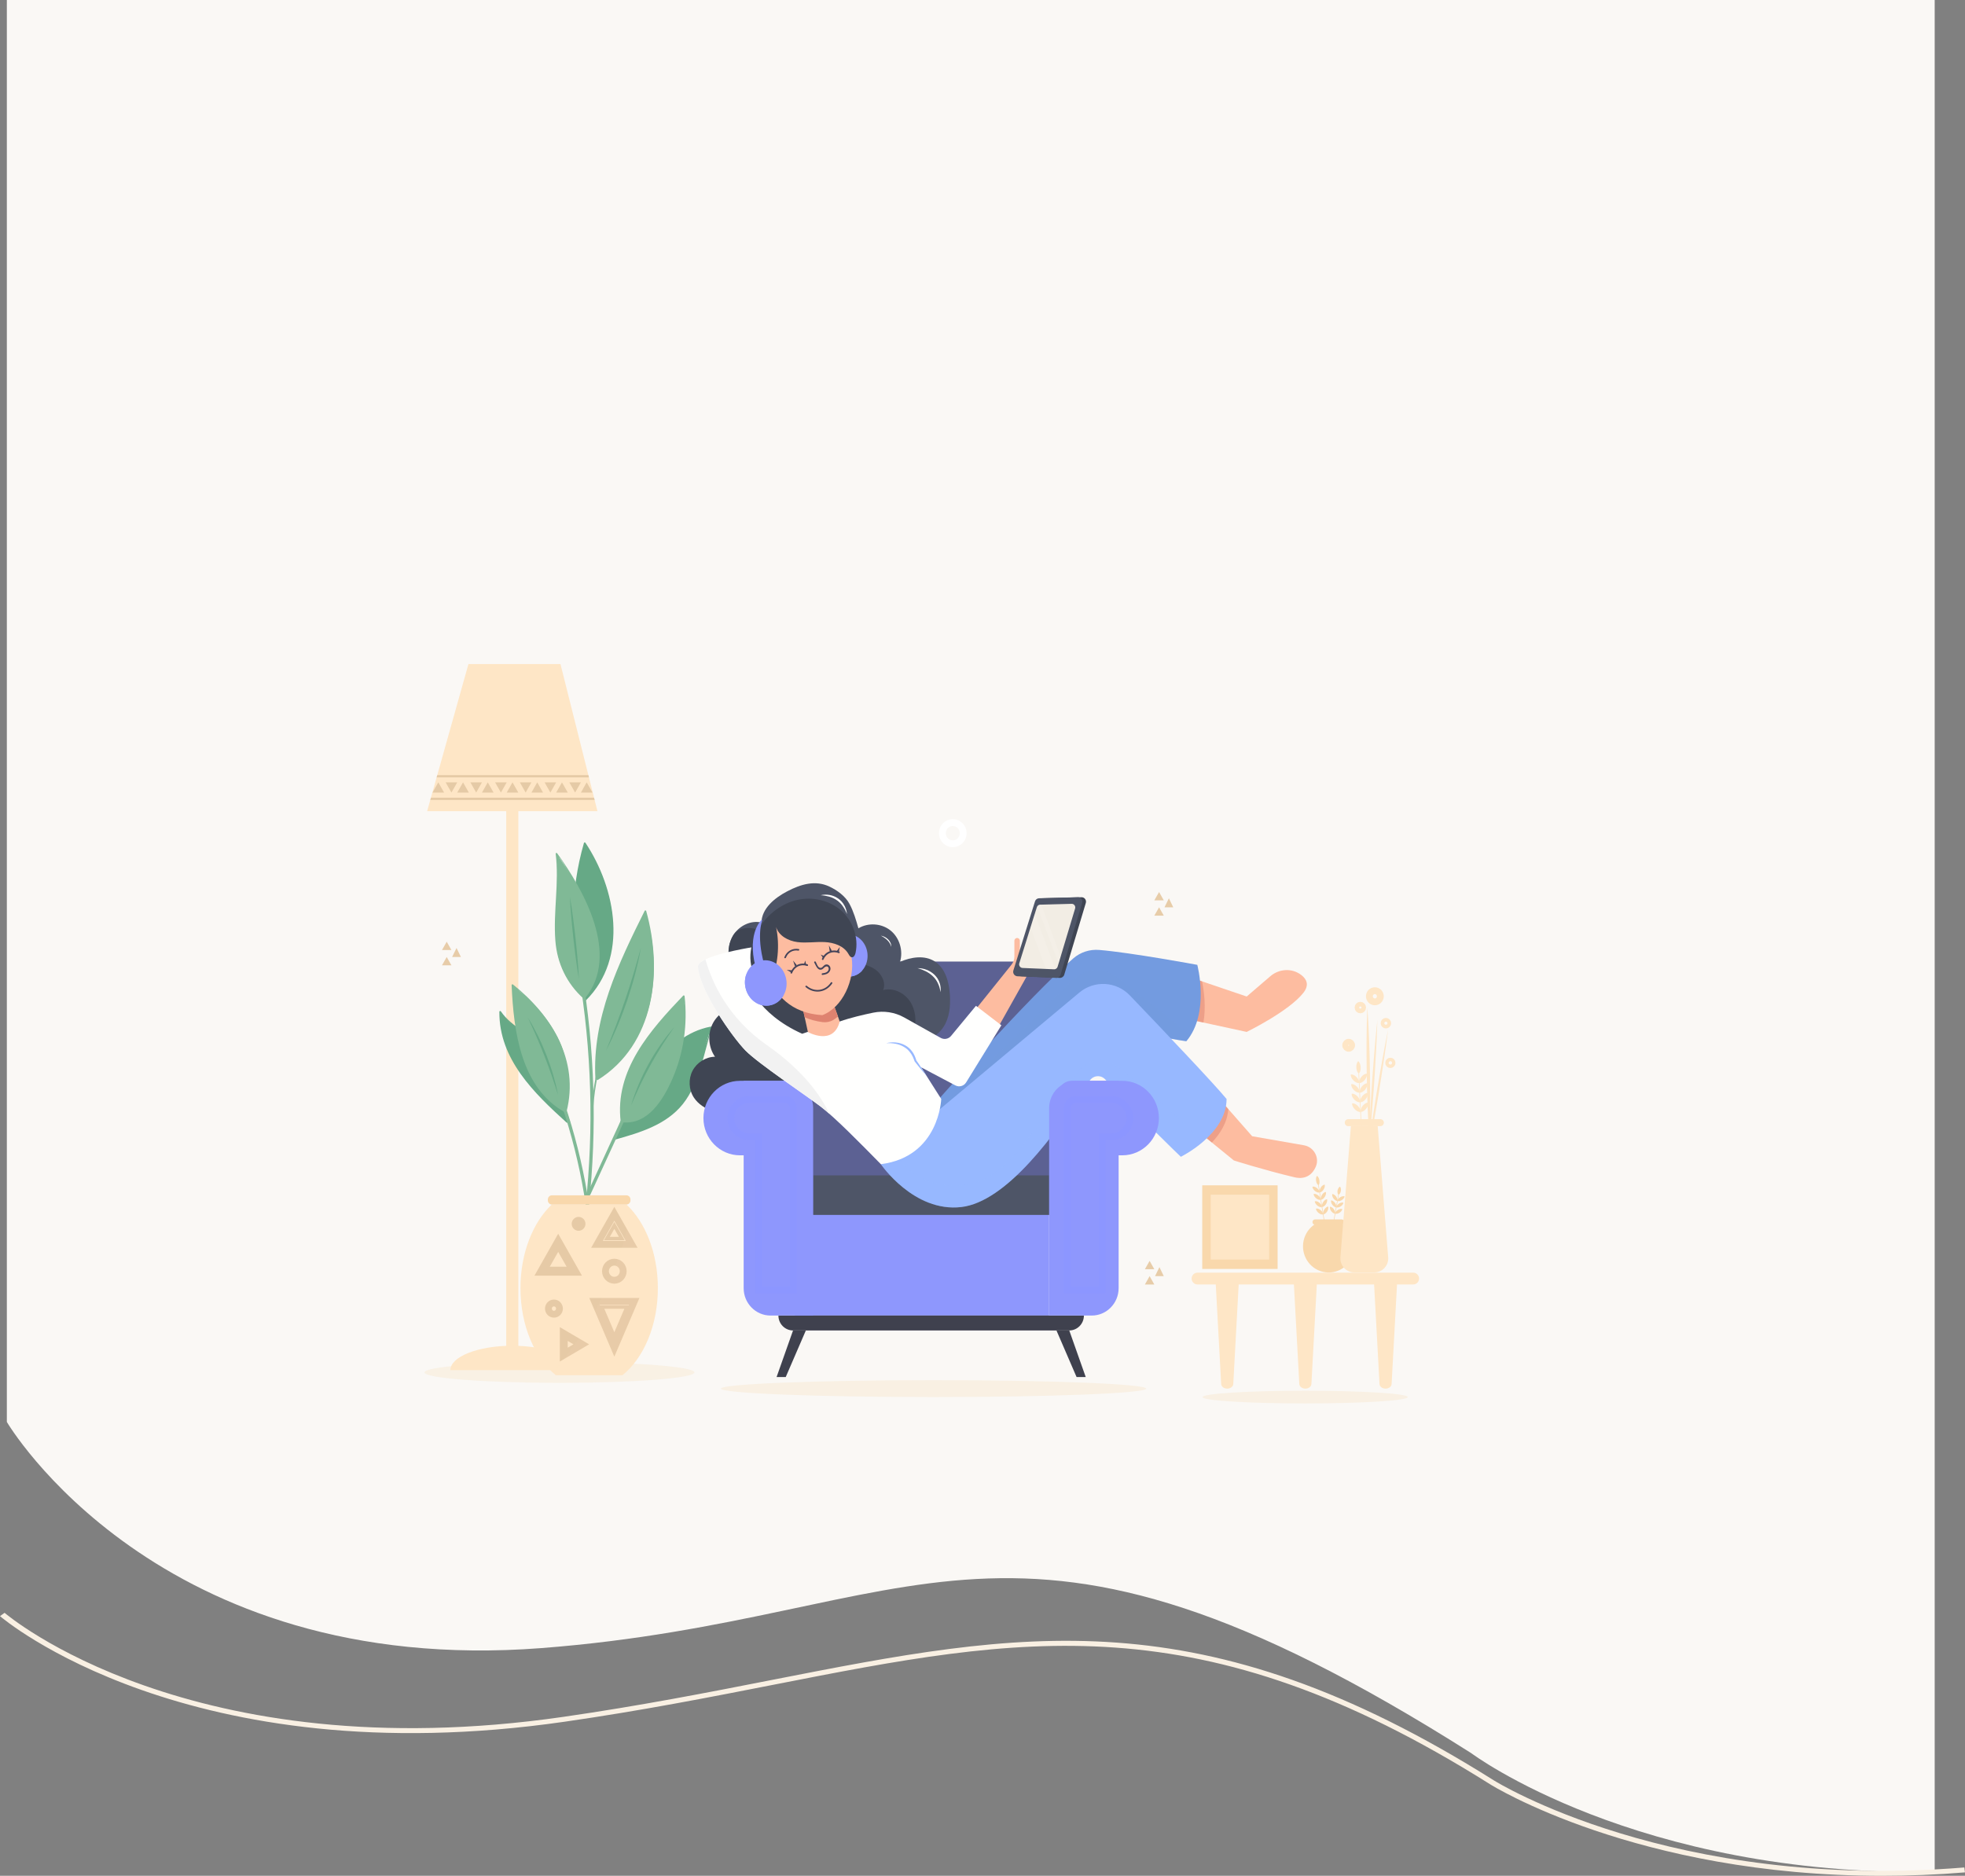 <svg width="287" height="274" viewBox="0 0 287 274" fill="none" xmlns="http://www.w3.org/2000/svg">
<rect x="0" y="0" width="287" height="274" fill="#808080" stroke="none"/>
<g clip-path="url(#clip0_159_3662)">
<path d="M1 0V207.704C1 207.704 22.871 245.071 79.102 240.735C135.333 236.399 146.995 213.044 214.888 256.086C214.888 256.086 238.839 274.101 282.572 273.439V0H1Z" fill="#FAF8F5"/>
<path d="M274.888 274C239.069 274 217.843 260.769 217.617 260.616C175.175 233.899 149.157 238.994 113.157 246.056C103.608 247.929 93.725 249.867 82.456 251.493C27.377 259.448 0.272 236.309 0 236.069L0.67 235.583C0.933 235.815 27.748 258.656 82.283 250.781C93.535 249.156 103.391 247.225 112.93 245.352C149.185 238.247 175.374 233.115 218.169 260.05C218.432 260.217 244.187 276.257 286.9 272.781L286.991 273.499C282.797 273.848 278.756 274 274.888 274Z" fill="#F9F0E3"/>
<path d="M136.353 204.068C153.505 204.068 167.409 203.516 167.409 202.835C167.409 202.155 153.505 201.603 136.353 201.603C119.201 201.603 105.297 202.155 105.297 202.835C105.297 203.516 119.201 204.068 136.353 204.068Z" fill="#F9F0E3"/>
<path opacity="0.5" d="M81.714 201.991C92.602 201.991 101.428 201.309 101.428 200.467C101.428 199.626 92.602 198.944 81.714 198.944C70.826 198.944 62 199.626 62 200.467C62 201.309 70.826 201.991 81.714 201.991Z" fill="#F9EAD4"/>
<path d="M205.622 204.071C205.622 204.586 198.91 205 190.63 205C182.35 205 175.639 204.586 175.639 204.071C175.639 203.557 182.35 203.143 190.63 203.143C198.907 203.143 205.622 203.557 205.622 204.071Z" fill="#F9F0E3"/>
<path d="M169.29 130.298L168.597 131.514H169.979L169.29 130.298Z" fill="#E7CCA8"/>
<path d="M169.29 132.53L168.597 133.746H169.979L169.29 132.53Z" fill="#E7CCA8"/>
<path d="M170.722 131.213L170.081 132.53H171.361L170.722 131.213Z" fill="#E7CCA8"/>
<path d="M65.246 137.554L64.554 138.774H65.935L65.246 137.554Z" fill="#E7CCA8"/>
<path d="M65.246 139.787L64.554 141.003H65.935L65.246 139.787Z" fill="#E7CCA8"/>
<path d="M66.679 138.47L66.037 139.786H67.317L66.679 138.47Z" fill="#E7CCA8"/>
<path d="M167.908 184.178L167.219 185.394H168.597L167.908 184.178Z" fill="#E7CCA8"/>
<path d="M167.908 186.407L167.219 187.627H168.597L167.908 186.407Z" fill="#E7CCA8"/>
<path d="M169.341 185.09L168.702 186.407H169.979L169.341 185.09Z" fill="#E7CCA8"/>
<path d="M140.682 121.701C140.682 122.559 140.003 123.251 139.161 123.251C138.319 123.251 137.64 122.559 137.64 121.701C137.64 120.844 138.319 120.152 139.161 120.152C140 120.152 140.682 120.847 140.682 121.701Z" stroke="white" stroke-miterlimit="10"/>
<path d="M206.419 187.62H174.889C174.422 187.62 174.044 187.235 174.044 186.759C174.044 186.284 174.422 185.899 174.889 185.899H206.419C206.885 185.899 207.263 186.284 207.263 186.759C207.263 187.235 206.885 187.62 206.419 187.62Z" fill="#FEE6C6"/>
<path d="M179.244 202.836C178.77 202.836 178.38 202.541 178.361 202.166L177.541 187.09H180.946L180.127 202.166C180.104 202.541 179.717 202.836 179.244 202.836Z" fill="#FEE6C6"/>
<path d="M202.369 202.836C201.896 202.836 201.505 202.541 201.486 202.166L200.667 187.09H204.072L203.252 202.166C203.23 202.541 202.842 202.836 202.369 202.836Z" fill="#FEE6C6"/>
<path d="M190.656 202.836C190.182 202.836 189.792 202.541 189.773 202.166L188.953 187.09H192.358L191.538 202.166C191.519 202.541 191.129 202.836 190.656 202.836Z" fill="#FEE6C6"/>
<path d="M197.729 182.886C198.183 180.825 196.91 178.78 194.887 178.318C192.864 177.856 190.856 179.152 190.402 181.213C189.949 183.273 191.221 185.319 193.244 185.781C195.267 186.243 197.275 184.947 197.729 182.886Z" fill="#F9D8AC"/>
<path d="M195.956 178.908H192.085C191.869 178.908 191.694 178.73 191.694 178.51C191.694 178.29 191.869 178.112 192.085 178.112H195.956C196.172 178.112 196.347 178.29 196.347 178.51C196.347 178.73 196.172 178.908 195.956 178.908Z" fill="#F9D8AC"/>
<path d="M192.351 171.758C192.488 171.822 192.65 172.068 192.704 172.408C192.758 172.748 192.688 173.039 192.574 173.139C192.44 173.078 192.275 172.828 192.221 172.489C192.167 172.149 192.247 171.861 192.351 171.758Z" fill="#F9D8AC"/>
<path d="M192.606 173.105L192.527 173.118L192.879 175.299L192.958 175.286L192.606 173.105Z" fill="#F9D8AC"/>
<path d="M193.479 173.045C193.333 173.035 193.091 173.174 192.914 173.449C192.736 173.728 192.688 174.022 192.748 174.171C192.891 174.184 193.136 174.041 193.314 173.766C193.495 173.491 193.533 173.194 193.479 173.045Z" fill="#F9D8AC"/>
<path d="M191.688 173.346C191.824 173.288 192.094 173.339 192.352 173.543C192.609 173.747 192.745 174.012 192.736 174.174C192.606 174.236 192.329 174.181 192.072 173.977C191.815 173.773 191.685 173.504 191.688 173.346Z" fill="#F9D8AC"/>
<path d="M191.859 174.414C191.996 174.355 192.266 174.41 192.523 174.611C192.78 174.815 192.917 175.08 192.907 175.242C192.777 175.303 192.501 175.248 192.243 175.044C191.986 174.841 191.856 174.572 191.859 174.414Z" fill="#F9D8AC"/>
<path d="M193.654 174.116C193.508 174.106 193.266 174.245 193.088 174.52C192.911 174.795 192.863 175.093 192.923 175.242C193.066 175.255 193.311 175.112 193.489 174.837C193.666 174.559 193.708 174.262 193.654 174.116Z" fill="#F9D8AC"/>
<path d="M192.949 175.238L192.87 175.251L193.222 177.431L193.301 177.418L192.949 175.238Z" fill="#F9D8AC"/>
<path d="M193.825 175.177C193.679 175.168 193.438 175.307 193.26 175.582C193.082 175.86 193.035 176.154 193.095 176.303C193.238 176.316 193.482 176.177 193.66 175.899C193.838 175.624 193.879 175.326 193.825 175.177Z" fill="#F9D8AC"/>
<path d="M192.031 175.478C192.168 175.42 192.438 175.471 192.695 175.675C192.952 175.879 193.089 176.144 193.079 176.306C192.949 176.368 192.673 176.313 192.415 176.109C192.158 175.905 192.028 175.636 192.031 175.478Z" fill="#F9D8AC"/>
<path d="M192.206 176.549C192.342 176.491 192.612 176.546 192.87 176.747C193.127 176.95 193.263 177.216 193.254 177.378C193.124 177.439 192.847 177.384 192.59 177.18C192.333 176.976 192.199 176.705 192.206 176.549Z" fill="#F9D8AC"/>
<path d="M193.997 176.248C193.851 176.239 193.61 176.378 193.432 176.653C193.254 176.928 193.206 177.225 193.267 177.374C193.409 177.387 193.654 177.245 193.832 176.97C194.013 176.695 194.051 176.394 193.997 176.248Z" fill="#F9D8AC"/>
<path d="M193.295 177.369L193.216 177.382L193.568 179.563L193.647 179.549L193.295 177.369Z" fill="#F9D8AC"/>
<path d="M195.712 173.333C195.82 173.43 195.896 173.683 195.842 173.977C195.788 174.271 195.632 174.485 195.493 174.53C195.385 174.436 195.308 174.181 195.359 173.886C195.416 173.595 195.578 173.385 195.712 173.333Z" fill="#F9D8AC"/>
<path d="M195.46 174.51L195.118 176.4L195.196 176.415L195.538 174.525L195.46 174.51Z" fill="#F9D8AC"/>
<path d="M196.379 174.75C196.242 174.695 195.975 174.731 195.718 174.896C195.464 175.064 195.327 175.291 195.34 175.43C195.47 175.488 195.743 175.449 196.001 175.284C196.255 175.116 196.382 174.886 196.379 174.75Z" fill="#F9D8AC"/>
<path d="M194.59 174.414C194.737 174.41 194.975 174.54 195.156 174.789C195.337 175.038 195.385 175.3 195.324 175.426C195.181 175.433 194.94 175.3 194.759 175.051C194.578 174.802 194.54 174.54 194.59 174.414Z" fill="#F9D8AC"/>
<path d="M194.425 175.342C194.571 175.339 194.81 175.469 194.991 175.718C195.172 175.967 195.219 176.229 195.159 176.355C195.016 176.361 194.775 176.229 194.594 175.98C194.413 175.731 194.371 175.469 194.425 175.342Z" fill="#F9D8AC"/>
<path d="M196.21 175.676C196.074 175.621 195.807 175.656 195.55 175.821C195.296 175.989 195.159 176.216 195.172 176.355C195.302 176.413 195.575 176.374 195.832 176.209C196.086 176.044 196.217 175.812 196.21 175.676Z" fill="#F9D8AC"/>
<path d="M195.128 176.359L194.787 178.25L194.865 178.264L195.206 176.374L195.128 176.359Z" fill="#F9D8AC"/>
<path d="M196.045 176.598C195.909 176.543 195.642 176.578 195.385 176.743C195.131 176.911 194.994 177.138 195.007 177.277C195.137 177.335 195.41 177.296 195.667 177.131C195.921 176.966 196.048 176.737 196.045 176.598Z" fill="#F9D8AC"/>
<path d="M194.257 176.264C194.403 176.261 194.641 176.391 194.822 176.64C195.003 176.889 195.051 177.151 194.991 177.277C194.848 177.284 194.606 177.151 194.425 176.902C194.244 176.653 194.206 176.391 194.257 176.264Z" fill="#F9D8AC"/>
<path d="M194.792 178.208L194.45 180.098L194.528 180.112L194.87 178.222L194.792 178.208Z" fill="#F9D8AC"/>
<path d="M198.374 155.002C198.539 155.109 198.714 155.448 198.733 155.898C198.755 156.345 198.618 156.71 198.459 156.823C198.294 156.726 198.12 156.377 198.097 155.927C198.078 155.481 198.224 155.122 198.374 155.002Z" fill="#FEE6C6"/>
<path d="M198.51 156.781L198.405 156.786L198.541 159.659L198.646 159.654L198.51 156.781Z" fill="#FEE6C6"/>
<path d="M199.644 156.84C199.457 156.804 199.127 156.946 198.853 157.276C198.58 157.606 198.479 157.985 198.536 158.185C198.72 158.227 199.054 158.079 199.327 157.749C199.597 157.419 199.692 157.04 199.644 156.84Z" fill="#FEE6C6"/>
<path d="M197.284 156.956C197.468 156.904 197.811 157.011 198.113 157.312C198.415 157.613 198.555 157.978 198.517 158.186C198.339 158.244 197.989 158.131 197.688 157.83C197.383 157.529 197.252 157.16 197.284 156.956Z" fill="#FEE6C6"/>
<path d="M197.351 158.363C197.535 158.312 197.878 158.418 198.18 158.719C198.482 159.02 198.621 159.386 198.583 159.593C198.405 159.651 198.056 159.538 197.754 159.237C197.449 158.936 197.322 158.567 197.351 158.363Z" fill="#FEE6C6"/>
<path d="M199.711 158.247C199.523 158.211 199.193 158.354 198.92 158.684C198.647 159.014 198.545 159.392 198.602 159.593C198.786 159.635 199.12 159.486 199.393 159.156C199.663 158.826 199.758 158.448 199.711 158.247Z" fill="#FEE6C6"/>
<path d="M198.638 159.605L198.533 159.61L198.67 162.483L198.774 162.478L198.638 159.605Z" fill="#FEE6C6"/>
<path d="M199.777 159.651C199.59 159.615 199.26 159.758 198.987 160.088C198.713 160.418 198.612 160.796 198.669 160.997C198.853 161.039 199.187 160.89 199.46 160.56C199.73 160.23 199.825 159.848 199.777 159.651Z" fill="#FEE6C6"/>
<path d="M197.418 159.767C197.602 159.716 197.945 159.822 198.246 160.123C198.548 160.424 198.688 160.79 198.65 160.997C198.472 161.055 198.123 160.942 197.821 160.641C197.516 160.337 197.386 159.968 197.418 159.767Z" fill="#FEE6C6"/>
<path d="M197.484 161.175C197.669 161.123 198.012 161.23 198.313 161.531C198.615 161.832 198.755 162.197 198.717 162.404C198.539 162.463 198.19 162.349 197.888 162.048C197.583 161.748 197.453 161.379 197.484 161.175Z" fill="#FEE6C6"/>
<path d="M199.844 161.058C199.657 161.023 199.326 161.165 199.053 161.495C198.78 161.825 198.678 162.204 198.736 162.404C198.92 162.446 199.253 162.297 199.526 161.967C199.796 161.637 199.892 161.259 199.844 161.058Z" fill="#FEE6C6"/>
<path d="M198.777 162.404L198.672 162.409L198.809 165.281L198.913 165.276L198.777 162.404Z" fill="#FEE6C6"/>
<path d="M200.743 185.86H197.789C196.611 185.86 195.68 184.834 195.776 183.637L197.31 164.436H201.219L202.753 183.637C202.852 184.834 201.921 185.86 200.743 185.86Z" fill="#FEE6C6"/>
<path d="M201.623 164.494H196.91C196.633 164.494 196.411 164.268 196.411 163.986C196.411 163.705 196.633 163.479 196.91 163.479H201.623C201.899 163.479 202.122 163.705 202.122 163.986C202.122 164.265 201.899 164.494 201.623 164.494Z" fill="#FEE6C6"/>
<path d="M199.857 168.302C199.901 166.691 199.981 165.08 200.063 163.472C200.146 161.864 200.257 160.256 200.356 158.648C200.476 157.04 200.584 155.432 200.721 153.828L200.93 151.421C201.013 150.618 201.083 149.816 201.172 149.014C201.153 149.819 201.115 150.625 201.086 151.43L200.965 153.844C200.883 155.452 200.772 157.06 200.673 158.668C200.549 160.276 200.445 161.884 200.308 163.488C200.171 165.093 200.032 166.698 199.857 168.302Z" fill="#FEE6C6"/>
<path d="M200.006 166.458C199.768 163.239 199.676 160.017 199.619 156.795C199.574 153.572 199.568 150.35 199.708 147.124C199.946 150.343 200.038 153.566 200.095 156.788C200.136 160.01 200.143 163.233 200.006 166.458Z" fill="#FEE6C6"/>
<path d="M199.603 169.48C199.8 167.879 200.029 166.284 200.267 164.692C200.502 163.097 200.765 161.508 201.013 159.916C201.286 158.328 201.547 156.739 201.833 155.154L202.268 152.776C202.423 151.987 202.57 151.194 202.735 150.405C202.639 151.204 202.525 152.003 202.42 152.802L202.074 155.193C201.839 156.788 201.575 158.377 201.328 159.968C201.055 161.557 200.794 163.145 200.508 164.731C200.219 166.319 199.93 167.901 199.603 169.48Z" fill="#FEE6C6"/>
<path d="M199.018 147.173C199.018 147.36 198.869 147.512 198.685 147.512C198.501 147.512 198.351 147.36 198.351 147.173C198.351 146.985 198.501 146.833 198.685 146.833C198.869 146.833 199.018 146.985 199.018 147.173Z" stroke="#FEE6C6" stroke-miterlimit="10"/>
<path d="M200.806 146.341C201.249 146.341 201.607 145.976 201.607 145.526C201.607 145.076 201.249 144.711 200.806 144.711C200.364 144.711 200.006 145.076 200.006 145.526C200.006 145.976 200.364 146.341 200.806 146.341Z" stroke="#FEE6C6" stroke-miterlimit="10"/>
<path d="M202.417 149.725C202.563 149.725 202.681 149.605 202.681 149.457C202.681 149.308 202.563 149.188 202.417 149.188C202.271 149.188 202.153 149.308 202.153 149.457C202.153 149.605 202.271 149.725 202.417 149.725Z" stroke="#FEE6C6" stroke-miterlimit="10"/>
<path d="M203.319 155.255C203.319 155.394 203.208 155.507 203.071 155.507C202.934 155.507 202.823 155.394 202.823 155.255C202.823 155.115 202.934 155.002 203.071 155.002C203.208 155.002 203.319 155.115 203.319 155.255Z" stroke="#FEE6C6" stroke-miterlimit="10"/>
<path d="M196.98 153.122C197.218 153.122 197.412 152.925 197.412 152.682C197.412 152.439 197.218 152.242 196.98 152.242C196.741 152.242 196.548 152.439 196.548 152.682C196.548 152.925 196.741 153.122 196.98 153.122Z" stroke="#FEE6C6" stroke-miterlimit="10"/>
<path d="M186.603 173.139H175.594V185.356H186.603V173.139Z" fill="#F9D8AC"/>
<path d="M185.37 174.508H176.83V183.987H185.37V174.508Z" fill="#FEE6C6"/>
<path d="M75.708 117.395H73.936V197.222H75.708V117.395Z" fill="#FEE6C6"/>
<path d="M83.864 200.137H65.783C65.783 198.167 69.832 196.572 74.825 196.572C79.818 196.572 83.864 198.167 83.864 200.137Z" fill="#FEE6C6"/>
<path d="M87.26 118.492H62.385L62.845 116.848L62.937 116.525L63.773 113.548L63.865 113.225L68.419 97H81.861L85.936 113.225L86.018 113.548L86.764 116.525L86.847 116.848L87.26 118.492Z" fill="#FEE6C6"/>
<path d="M64.017 114.276L63.169 115.771H64.862L64.017 114.276Z" fill="#E5CAA6"/>
<path d="M65.935 115.771L65.087 114.276H66.783L65.935 115.771Z" fill="#E5CAA6"/>
<path d="M67.628 114.276L66.783 115.771H68.476L67.628 114.276Z" fill="#E5CAA6"/>
<path d="M69.549 115.771L68.701 114.276H70.394L69.549 115.771Z" fill="#E5CAA6"/>
<path d="M71.243 114.276L70.394 115.771H72.087L71.243 114.276Z" fill="#E5CAA6"/>
<path d="M73.161 115.771L72.313 114.276H74.009L73.161 115.771Z" fill="#E5CAA6"/>
<path d="M74.854 114.276L74.009 115.771H75.702L74.854 114.276Z" fill="#E5CAA6"/>
<path d="M76.772 115.771L75.927 114.276H77.62L76.772 115.771Z" fill="#E5CAA6"/>
<path d="M78.468 114.276L77.62 115.771H79.313L78.468 114.276Z" fill="#E5CAA6"/>
<path d="M80.387 115.771L79.539 114.276H81.232L80.387 115.771Z" fill="#E5CAA6"/>
<path d="M82.08 114.276L81.232 115.771H82.928L82.08 114.276Z" fill="#E5CAA6"/>
<path d="M83.998 115.771L83.153 114.276H84.846L83.998 115.771Z" fill="#E5CAA6"/>
<path d="M85.691 114.276L84.846 115.771H86.539L85.691 114.276Z" fill="#E5CAA6"/>
<path d="M86.018 113.549H63.773L63.865 113.225H85.936L86.018 113.549Z" fill="#E5CAA6"/>
<path d="M86.847 116.848H62.845L62.937 116.525H86.764L86.847 116.848Z" fill="#E5CAA6"/>
<path d="M90.067 165.846C90.715 163.29 92.109 161.006 93.542 158.806C94.812 156.852 96.143 154.908 97.82 153.303C99.497 151.695 101.565 150.43 103.839 150.074C103.283 151.899 102.727 153.724 102.171 155.548C101.615 157.373 101.041 159.237 99.945 160.786C98.798 162.404 97.137 163.588 95.365 164.436C93.589 165.283 91.69 165.817 89.8 166.348" fill="#66A986"/>
<path d="M90.185 165.879C91.141 162.421 93.218 159.276 95.314 156.419C96.397 154.941 97.588 153.55 99.03 152.427C99.713 151.893 103.197 149.541 103.544 150.651C103.696 151.142 102.851 152.919 102.708 153.388C102.442 154.265 102.181 155.141 101.908 156.015C101.397 157.655 100.841 159.315 99.847 160.725C97.509 164.029 93.431 165.203 89.772 166.232C89.626 166.274 89.686 166.507 89.835 166.465C93.412 165.459 97.293 164.326 99.736 161.266C102.146 158.247 102.854 153.724 103.957 150.107C103.985 150.013 103.893 149.942 103.81 149.958C100.371 150.599 97.706 152.899 95.6 155.64C93.278 158.661 90.985 162.091 89.956 165.818C89.912 165.963 90.14 166.028 90.185 165.879Z" fill="#66A986"/>
<path d="M86.256 174.436C88.765 168.975 91.271 163.511 93.78 158.05C93.911 157.768 93.498 157.522 93.368 157.804C90.858 163.265 88.352 168.729 85.843 174.191C85.716 174.472 86.126 174.718 86.256 174.436Z" fill="#80B996"/>
<path d="M86.618 162.683C86.764 156.959 88.886 151.175 90.299 145.671C90.338 145.519 90.109 145.455 90.071 145.607C88.651 151.139 86.529 156.927 86.383 162.683C86.377 162.838 86.615 162.838 86.618 162.683Z" fill="#80B996"/>
<path d="M82.832 163.88C80.437 161.712 78.023 159.522 76.146 156.875C74.272 154.229 72.954 151.055 73.059 147.794C74.587 150.262 77.814 151.185 79.405 153.611C79.929 154.41 80.243 155.332 80.552 156.241C81.415 158.787 82.282 161.337 83.147 163.883" fill="#66A986"/>
<path d="M82.915 163.795C80.403 161.521 77.849 159.217 75.94 156.37C74.99 154.953 74.212 153.404 73.723 151.76C73.469 150.906 73.297 150.033 73.215 149.146C73.145 148.383 72.923 148.108 73.479 148.577C74.266 149.243 74.943 149.961 75.788 150.57C76.947 151.401 78.173 152.181 79.046 153.342C80.174 154.84 80.631 156.859 81.231 158.625C81.832 160.389 82.429 162.152 83.029 163.915C83.08 164.061 83.309 163.999 83.258 163.85C82.591 161.89 81.927 159.932 81.26 157.972C80.736 156.425 80.326 154.72 79.377 153.371C77.725 151.023 74.771 150.13 73.158 147.729C73.094 147.632 72.935 147.664 72.935 147.79C72.885 154.733 78.02 159.683 82.743 163.964C82.861 164.07 83.032 163.899 82.915 163.795Z" fill="#66A986"/>
<path d="M78.176 151.984C82.092 160.107 84.665 168.813 85.799 177.791C85.837 178.095 86.313 178.102 86.275 177.791C85.132 168.726 82.543 159.946 78.586 151.738C78.452 151.456 78.039 151.702 78.176 151.984Z" fill="#80B996"/>
<path d="M85.243 144.703C83.283 137.706 83.34 130.135 85.408 123.166C86.847 125.272 87.949 127.618 88.66 130.077C89.454 132.817 89.762 135.732 89.296 138.55C88.829 141.368 87.552 144.082 85.503 146.033" fill="#66A986"/>
<path d="M85.358 144.672C84.354 140.977 83.858 137.169 83.944 133.335C83.992 131.281 84.195 129.233 84.564 127.211C84.722 126.341 84.913 125.477 85.129 124.619C85.501 123.16 85.761 123.882 86.314 124.852C89.988 131.284 91.065 140.32 85.415 145.95C85.304 146.06 85.472 146.231 85.583 146.121C91.846 139.88 89.972 129.815 85.507 123.105C85.45 123.021 85.32 123.031 85.288 123.135C83.252 130.197 83.198 137.641 85.123 144.736C85.17 144.885 85.399 144.821 85.358 144.672Z" fill="#66A986"/>
<path d="M90.785 163.88C90.264 160.36 91.376 156.749 93.177 153.698C94.978 150.647 97.439 148.066 99.878 145.516C100.472 150.375 99.459 155.426 97.042 159.658C96.378 160.822 95.591 161.945 94.536 162.757C93.482 163.569 92.122 164.048 90.823 163.808" fill="#80B996"/>
<path d="M90.906 163.879C90.451 160.201 91.538 156.642 93.424 153.52C94.383 151.935 95.527 150.476 96.737 149.081C97.287 148.45 97.852 147.829 98.424 147.218C98.668 146.956 98.909 146.626 99.189 146.406C99.618 146.069 99.564 145.833 99.837 146.325C100.097 146.788 99.923 147.972 99.916 148.499C99.907 149.314 99.856 150.13 99.764 150.942C99.554 152.727 99.138 154.5 98.516 156.186C97.287 159.522 94.978 164.171 90.817 163.689C90.664 163.672 90.667 163.915 90.817 163.931C94.628 164.374 96.889 160.618 98.227 157.538C99.872 153.756 100.44 149.615 99.989 145.516C99.98 145.419 99.865 145.348 99.786 145.429C95.003 150.437 89.727 156.328 90.661 163.879C90.686 164.032 90.925 164.035 90.906 163.879Z" fill="#80B996"/>
<path d="M87.082 157.587C86.786 153.284 87.638 148.961 89.029 144.885C90.42 140.809 92.344 136.949 94.263 133.099C95.537 137.502 95.943 142.235 94.87 146.694C93.796 151.152 91.144 155.299 87.266 157.635" fill="#80B996"/>
<path d="M87.202 157.587C86.951 153.152 87.796 148.794 89.248 144.627C90.02 142.41 90.947 140.253 91.941 138.13C92.418 137.108 92.913 136.095 93.412 135.086C93.469 134.969 93.974 133.704 94.095 133.711C94.495 133.727 94.52 134.516 94.603 134.869C96.524 143.148 94.765 152.796 87.206 157.532C87.075 157.613 87.196 157.823 87.326 157.742C95.622 152.547 96.848 141.899 94.38 133.067C94.355 132.97 94.209 132.941 94.161 133.038C90.34 140.709 86.462 148.748 86.964 157.587C86.974 157.742 87.212 157.746 87.202 157.587Z" fill="#80B996"/>
<path d="M84.513 142.093C86.415 153.375 86.749 164.857 85.519 176.235C85.484 176.546 85.964 176.542 85.996 176.235C87.228 164.815 86.879 153.287 84.973 141.964C84.919 141.656 84.462 141.786 84.513 142.093Z" fill="#80B996"/>
<path d="M85.306 145.772C83.48 144.219 81.889 141.582 81.46 139.201C81.031 136.82 81.158 134.37 81.304 131.954C81.454 129.537 81.622 127.098 81.279 124.7C83.061 127.143 84.56 129.799 85.738 132.598C86.631 134.717 87.345 136.952 87.425 139.256C87.504 141.559 86.894 143.953 85.398 145.684" fill="#80B996"/>
<path d="M85.392 145.688C82.439 143.035 81.305 139.524 81.289 135.593C81.282 133.772 81.444 131.957 81.533 130.142C81.578 129.233 81.609 128.324 81.597 127.415C81.594 127.153 81.349 125.321 81.508 125.224C82.08 124.875 86.123 133.853 86.348 134.513C87.612 138.198 87.886 142.413 85.316 145.6C85.221 145.72 85.386 145.891 85.484 145.772C90.576 139.456 85.3 130.1 81.381 124.642C81.32 124.558 81.143 124.571 81.159 124.704C81.689 128.939 80.787 133.167 81.114 137.405C81.368 140.708 82.769 143.659 85.221 145.859C85.338 145.963 85.507 145.791 85.392 145.688Z" fill="#80B996"/>
<path d="M82.622 162.385C83.543 159.088 83 154.594 81.457 151.547C79.913 148.502 77.508 145.982 74.841 143.892C74.987 147.405 75.254 150.967 76.403 154.284C77.556 157.603 79.538 160.803 82.622 162.385Z" fill="#80B996"/>
<path d="M82.737 162.417C84.662 154.908 80.546 148.286 74.927 143.808C74.854 143.75 74.717 143.779 74.724 143.896C75.016 150.609 76.083 158.959 82.562 162.492C82.699 162.566 82.816 162.356 82.683 162.282C79.739 160.677 77.849 157.827 76.683 154.705C76.083 153.097 75.699 151.411 75.445 149.713C75.273 148.561 75.165 147.403 75.086 146.241C75.06 145.863 74.987 145.445 75.016 145.067C75.057 144.517 74.851 144.358 75.384 144.484C75.921 144.611 76.798 145.714 77.188 146.092C77.766 146.652 78.319 147.241 78.84 147.856C80.002 149.227 81.028 150.754 81.724 152.427C83.007 155.5 83.34 159.114 82.508 162.353C82.47 162.505 82.699 162.57 82.737 162.417Z" fill="#80B996"/>
<path d="M96.083 188.154C96.083 193.628 93.996 198.397 90.912 200.878H81.187C78.103 198.397 76.016 193.628 76.016 188.154C76.016 183.039 77.84 178.539 80.593 175.944H91.503C94.26 178.539 96.083 183.036 96.083 188.154Z" fill="#FEE6C6"/>
<path d="M81.527 181.227L78.916 185.837H84.141L81.527 181.227Z" stroke="#E6CAA6" stroke-miterlimit="10"/>
<path d="M81.527 182.353L79.869 185.278H83.185L81.527 182.353Z" stroke="#E6CAA6" stroke-width="0.5" stroke-miterlimit="10"/>
<path d="M85.3 196.365L82.143 198.222V194.511L85.3 196.365Z" stroke="#E6CAA6" stroke-width="0.75" stroke-miterlimit="10"/>
<path d="M84.252 196.365L82.667 197.297V195.433L84.252 196.365Z" stroke="#E6CAA6" stroke-width="0.5" stroke-miterlimit="10"/>
<path d="M89.728 177.3L87.2 181.761H92.259L89.728 177.3Z" stroke="#E6CAA6" stroke-miterlimit="10"/>
<path d="M89.728 178.992L88.638 180.913H90.82L89.728 178.992Z" stroke="#E6CAA6" stroke-width="0.5" stroke-miterlimit="10"/>
<path d="M89.728 196.893L86.825 190.095H92.634L89.728 196.893Z" stroke="#E6CAA6" stroke-miterlimit="10"/>
<path d="M89.727 195.236L87.885 190.924H91.573L89.727 195.236Z" stroke="#E6CAA6" stroke-width="0.5" stroke-miterlimit="10"/>
<path d="M80.101 191.147C80.101 190.694 80.463 190.325 80.907 190.325C81.352 190.325 81.714 190.694 81.714 191.147C81.714 191.6 81.352 191.968 80.907 191.968C80.463 191.968 80.101 191.6 80.101 191.147Z" stroke="#E6CAA6" stroke-miterlimit="10"/>
<path d="M89.728 187.005C90.443 187.005 91.023 186.414 91.023 185.685C91.023 184.956 90.443 184.365 89.728 184.365C89.012 184.365 88.432 184.956 88.432 185.685C88.432 186.414 89.012 187.005 89.728 187.005Z" stroke="#E6CAA6" stroke-miterlimit="10"/>
<path d="M84.506 179.28C84.785 179.28 85.011 179.049 85.011 178.765C85.011 178.481 84.785 178.251 84.506 178.251C84.227 178.251 84.001 178.481 84.001 178.765C84.001 179.049 84.227 179.28 84.506 179.28Z" stroke="#E6CAA6" stroke-miterlimit="10"/>
<g opacity="0.25">
<path opacity="0.25" d="M92.233 176.708C90.493 185.465 86.504 193.754 80.749 200.497C80.891 200.626 81.038 200.759 81.187 200.878H90.912C93.996 198.397 96.083 193.628 96.083 188.154C96.083 183.505 94.577 179.37 92.233 176.708Z" fill="#FEE6C6"/>
</g>
<path d="M91.487 175.944H80.612C80.282 175.944 80.015 175.672 80.015 175.336V175.21C80.015 174.873 80.282 174.601 80.612 174.601H91.487C91.818 174.601 92.084 174.873 92.084 175.21V175.336C92.088 175.672 91.818 175.944 91.487 175.944Z" fill="#F9D8AC"/>
<path d="M92.18 161.46C92.485 160.405 92.869 159.373 93.298 158.361C93.723 157.348 94.212 156.361 94.737 155.397C95.27 154.436 95.842 153.501 96.471 152.605C96.788 152.158 97.109 151.715 97.442 151.282C97.786 150.855 98.125 150.431 98.491 150.023C98.338 150.25 98.183 150.476 98.024 150.696L97.566 151.376C97.261 151.828 96.963 152.285 96.674 152.744C96.096 153.669 95.537 154.601 95.013 155.556C94.482 156.507 93.993 157.481 93.517 158.464C93.044 159.451 92.609 160.454 92.18 161.46Z" fill="#66A986"/>
<path d="M84.55 142.99C84.376 141.996 84.236 141 84.103 140.003C83.966 139.007 83.852 138.007 83.737 137.011C83.633 136.011 83.528 135.011 83.445 134.008L83.325 132.504C83.296 132.003 83.258 131.498 83.239 130.996C83.328 131.491 83.398 131.99 83.48 132.488L83.687 133.982C83.823 134.979 83.938 135.979 84.052 136.978C84.157 137.978 84.261 138.978 84.344 139.984C84.43 140.98 84.506 141.983 84.55 142.99Z" fill="#66A986"/>
<path d="M77.096 148.635C77.636 149.492 78.116 150.385 78.567 151.294C79.021 152.204 79.421 153.135 79.796 154.083C80.161 155.031 80.498 155.992 80.784 156.969C80.923 157.458 81.06 157.949 81.184 158.441C81.298 158.936 81.416 159.431 81.508 159.933L81.035 158.486C80.879 158.004 80.717 157.526 80.552 157.047C80.215 156.092 79.872 155.141 79.504 154.203C79.142 153.261 78.748 152.33 78.351 151.401C77.944 150.473 77.522 149.557 77.096 148.635Z" fill="#66A986"/>
<path d="M88.514 153.465C89.013 152.233 89.508 151.003 89.975 149.761C90.442 148.518 90.903 147.276 91.316 146.018C91.754 144.766 92.145 143.497 92.526 142.229C92.716 141.595 92.901 140.958 93.082 140.317L93.618 138.395C93.507 139.052 93.368 139.702 93.231 140.356C93.082 141.006 92.923 141.653 92.761 142.297C92.424 143.588 92.03 144.859 91.614 146.124C91.176 147.38 90.716 148.632 90.198 149.858C89.683 151.078 89.131 152.288 88.514 153.465Z" fill="#66A986"/>
<path d="M148.025 140.456H123.972C118.147 140.456 113.425 145.267 113.425 151.201V177.468H158.576V151.201C158.576 145.267 153.854 140.456 148.025 140.456Z" fill="#5C6193"/>
<path d="M153.231 171.687H118.767V177.468H153.231V171.687Z" fill="#4E5567"/>
<path d="M153.231 177.468H116.096V192.162H153.231V177.468Z" fill="#8E97FD"/>
<path d="M156.172 194.34H115.829C114.648 194.34 113.692 193.366 113.692 192.163H158.31C158.31 193.366 157.351 194.34 156.172 194.34Z" fill="#3F414E"/>
<path d="M114.762 201.143H113.425L115.829 194.34H117.7L114.762 201.143Z" fill="#3F414E"/>
<path d="M157.24 201.143H158.577L156.173 194.34H154.302L157.24 201.143Z" fill="#3F414E"/>
<path d="M109.594 144.672C108.302 143.795 107.215 142.546 106.704 141.052C106.193 139.557 106.307 137.81 107.174 136.496C108.041 135.183 109.696 134.4 111.211 134.753C111.274 132.669 113.155 131.152 114.975 130.197C116.979 129.146 119.072 128.538 121.12 129.492C122.261 130.026 123.461 130.893 124.065 132.015C124.668 133.135 125.027 134.371 125.376 135.6C126.809 134.733 128.759 134.866 130.068 135.917C131.376 136.969 131.951 138.871 131.456 140.492C133.075 139.793 135.038 139.483 136.528 140.437C138.094 141.44 138.634 143.501 138.742 145.384C138.834 147.001 138.675 148.716 137.773 150.049C136.706 151.628 134.816 152.372 133.028 152.97C129.934 154.002 126.749 154.866 123.493 154.963C120.237 155.06 116.883 154.342 114.215 152.443C111.544 150.544 109.661 147.36 109.756 144.044" fill="#4E5567"/>
<path d="M107.889 147.027C106.269 147.114 104.732 148.159 104.03 149.651C103.328 151.142 103.486 153.016 104.43 154.358C103.083 154.378 101.778 155.193 101.149 156.406C100.52 157.619 100.599 159.176 101.343 160.318C101.971 161.282 102.997 161.909 104.061 162.317C107.012 163.446 110.366 163.064 113.294 161.877C114.978 161.194 116.594 160.227 117.728 158.791C118.862 157.354 119.453 155.39 118.964 153.614C118.621 152.375 117.792 151.324 116.814 150.515C115.832 149.706 114.698 149.114 113.571 148.541C111.627 147.554 109.591 146.577 107.419 146.539" fill="#3F4553"/>
<path d="M117.433 168.758H108.083C105.132 168.758 102.74 166.322 102.74 163.317C102.74 160.311 105.132 157.875 108.083 157.875H115.493C116.566 157.875 117.436 158.761 117.436 159.855V168.758H117.433Z" fill="#8E97FD"/>
<path d="M118.767 192.163H112.545C110.376 192.163 108.616 190.37 108.616 188.16V157.872H114.838C117.007 157.872 118.767 159.664 118.767 161.874V192.163Z" fill="#8E97FD"/>
<path d="M119.866 130.766C120.711 130.563 121.664 130.718 122.413 131.242C122.782 131.504 123.106 131.844 123.312 132.248C123.436 132.439 123.499 132.659 123.579 132.866C123.639 133.08 123.681 133.303 123.715 133.516C123.611 133.319 123.544 133.112 123.436 132.924C123.325 132.74 123.236 132.546 123.102 132.381C122.871 132.031 122.569 131.74 122.232 131.504C121.899 131.265 121.518 131.093 121.121 130.974C120.72 130.864 120.301 130.786 119.866 130.766Z" fill="white"/>
<path d="M134.006 141.42C134.895 141.404 135.816 141.74 136.49 142.391C136.661 142.549 136.798 142.743 136.934 142.931C137.042 143.141 137.169 143.339 137.23 143.565C137.319 143.782 137.347 144.015 137.382 144.241C137.404 144.471 137.395 144.701 137.388 144.924C137.29 144.481 137.192 144.047 137.001 143.659C136.826 143.264 136.579 142.911 136.27 142.62C135.969 142.323 135.613 142.08 135.232 141.883C134.841 141.695 134.435 141.53 134.006 141.42Z" fill="white"/>
<path d="M128.654 136.671C128.851 136.7 129.038 136.771 129.219 136.862C129.4 136.952 129.566 137.072 129.712 137.211C129.858 137.354 129.979 137.528 130.061 137.716C130.147 137.904 130.179 138.114 130.172 138.314C130.109 138.124 130.055 137.936 129.95 137.774C129.848 137.612 129.737 137.46 129.597 137.328C129.327 137.062 129.003 136.852 128.654 136.671Z" fill="white"/>
<path d="M133.489 150.709C133.889 149.227 133.758 147.551 132.914 146.277C132.069 145.002 130.449 144.232 128.988 144.62C129.436 143.549 128.788 142.271 127.841 141.615C126.898 140.958 125.729 140.754 124.611 140.495C121.327 139.735 118.18 138.36 115.375 136.461C113.955 135.5 113.72 135.717 113.05 134.167C112.65 134.766 111.865 135.739 111.843 136.48C110.576 135.303 108.035 135.18 107.171 136.493C106.304 137.807 106.19 139.554 106.701 141.048C107.212 142.543 108.299 143.792 109.591 144.669L109.75 144.041C109.655 147.357 111.538 150.541 114.209 152.44C116.881 154.339 120.235 155.057 123.487 154.96C126.488 154.87 129.429 154.129 132.294 153.203C132.825 152.437 133.247 151.605 133.489 150.709Z" fill="#3F4553"/>
<path d="M115.88 161.874V188.409H110.798V166.028H109.404C107.933 166.028 106.742 164.815 106.742 163.317C106.742 161.819 107.933 160.605 109.404 160.605H114.635C115.324 160.605 115.88 161.172 115.88 161.874Z" stroke="#8C96FF" stroke-miterlimit="10"/>
<path d="M121.203 139.916C120.99 138.22 122.045 136.687 123.557 136.49C125.072 136.292 126.472 137.502 126.688 139.198C126.901 140.893 125.847 142.426 124.335 142.624C122.82 142.821 121.419 141.608 121.203 139.916Z" fill="#8E97FD"/>
<path d="M121.203 139.917C121.416 141.612 122.82 142.826 124.335 142.625C124.964 142.544 125.51 142.227 125.923 141.771C124.043 140.541 123.712 137.491 123.652 136.484C123.62 136.488 123.592 136.488 123.56 136.491C122.045 136.688 120.99 138.222 121.203 139.917Z" fill="#8E97FD"/>
<path d="M117.166 146.92L118.233 151.819L121.975 152.906C121.975 152.906 123.312 151.544 123.312 151.272C123.312 151 121.441 145.83 121.441 145.83L117.166 146.92Z" fill="#FDBCA0"/>
<path d="M121.438 145.833L117.163 146.92L117.528 148.593C118.294 148.929 119.158 149.179 120.142 149.301C120.679 149.369 121.232 149.266 121.702 148.988C121.943 148.845 122.169 148.671 122.385 148.486C121.915 147.15 121.438 145.833 121.438 145.833Z" fill="#DF8370"/>
<path d="M111.287 137.124C111.287 137.124 110.754 147.739 120.104 148.282C123.042 147.195 124.913 143.112 124.379 139.845C123.846 136.58 120.371 131.135 115.295 132.769C112.624 133.859 111.287 137.124 111.287 137.124Z" fill="#FDBCA0"/>
<path d="M140.943 149.373L147.736 140.912C148.006 140.576 148.156 140.155 148.156 139.719V137.422C148.156 137.247 148.267 137.088 148.429 137.033C148.689 136.946 148.956 137.143 148.956 137.422V139.033L151.36 134.678L154.565 134.406L150.29 142.025L143.877 153.456L140.943 149.373Z" fill="#FDBCA0"/>
<path d="M170.865 141.75L182.087 145.562L185.539 142.598C186.832 141.488 188.728 141.382 190.071 142.427C190.849 143.032 191.259 143.882 190.367 145.018C188.229 147.739 182.083 150.732 182.083 150.732L169.525 148.011L170.865 141.75Z" fill="#FDBCA0"/>
<path opacity="0.5" d="M169.531 148.011L175.766 149.363C176.166 147.076 175.855 144.766 175.566 143.349L170.868 141.754L169.531 148.011Z" fill="#DF8370"/>
<path d="M136.401 161.346C136.401 161.346 150.468 145.426 156.76 139.99C157.808 139.084 159.167 138.644 160.539 138.758C165.183 139.139 174.873 140.935 174.873 140.935C174.873 140.935 176.744 148.011 173.269 152.094C171.132 151.822 161.515 149.916 161.515 149.916L142.01 171.686L136.401 161.346Z" fill="#739BE0"/>
<path d="M173.803 155.63L182.886 165.97L190.461 167.293C191.869 167.539 192.751 169.053 192.192 170.392C191.83 171.256 190.963 172.421 189.032 171.958C184.49 170.871 180.215 169.509 180.215 169.509L169.528 160.8L173.803 155.63Z" fill="#FDBCA0"/>
<path opacity="0.5" d="M179.399 162L173.803 155.63L169.528 160.8L176.998 166.888C178.23 165.591 179.275 163.938 179.399 162Z" fill="#DF8370"/>
<path opacity="0.2" d="M156.7 143.138L137.062 162.56L142.013 171.686L161.518 149.916C161.518 149.916 171.135 151.822 173.273 152.093C173.495 151.835 173.692 151.56 173.873 151.278C170.379 148.37 166.209 145.031 163.103 142.698C161.146 141.233 158.44 141.417 156.7 143.138Z" fill="#739BE0"/>
<path d="M128.654 170.053C128.654 170.053 133.463 177.128 140.409 176.313C146.895 175.55 154.076 166.012 159.132 157.885C159.65 157.05 160.809 156.956 161.454 157.691C165.43 162.23 172.469 168.966 172.469 168.966C172.469 168.966 179.148 165.701 179.148 160.528C177.306 158.276 169.62 150.201 165.024 145.403C163.042 143.333 159.834 143.155 157.639 144.989L136.131 162.977L128.654 170.053Z" fill="#97B8FF"/>
<g opacity="0.5">
<path opacity="0.5" d="M140.409 176.313C146.895 175.549 154.076 166.011 159.132 157.884C159.65 157.05 160.809 156.956 161.454 157.69C165.43 162.229 172.469 168.965 172.469 168.965C172.469 168.965 174.025 168.202 175.635 166.833C172.056 163.203 168.264 159.793 164.281 156.632C162.991 155.61 161.46 154.555 159.856 154.879C158.462 155.164 157.481 156.403 156.626 157.561C154.778 160.065 152.932 162.569 151.084 165.073C149.067 167.807 146.936 170.638 143.915 172.129C141.34 173.398 138.249 173.54 135.572 172.514C133.494 171.718 131.69 170.224 130.468 168.341L128.654 170.055C128.654 170.052 133.463 177.128 140.409 176.313Z" fill="#97B8FF"/>
</g>
<path d="M154.568 168.758H163.919C166.87 168.758 169.261 166.322 169.261 163.317C169.261 160.311 166.87 157.875 163.919 157.875H156.509C155.435 157.875 154.565 158.761 154.565 159.855V168.758H154.568Z" fill="#8E97FD"/>
<path d="M153.231 192.163H159.453C161.622 192.163 163.382 190.37 163.382 188.16V157.872H157.16C154.991 157.872 153.231 159.664 153.231 161.874V192.163Z" fill="#8E97FD"/>
<path d="M155.89 161.874V188.409H160.971V166.028H162.366C163.836 166.028 165.027 164.815 165.027 163.317C165.027 161.819 163.836 160.605 162.366 160.605H157.135C156.445 160.605 155.89 161.172 155.89 161.874Z" stroke="#8C96FF" stroke-miterlimit="10"/>
<path d="M113.691 142.022L109.15 143.384C109.15 143.384 110.487 148.01 117.166 151.003L117.966 150.731C117.966 150.731 121.705 152.863 122.642 149.211C124.154 148.674 126.056 148.227 127.546 147.92C129.086 147.603 130.684 147.852 132.059 148.619L137.401 151.605C137.906 151.886 138.538 151.767 138.91 151.317L142.547 146.92L146.256 149.764L141.114 158.101C140.781 158.645 140.091 158.836 139.532 158.541L134.533 155.901L137.471 160.528C137.471 160.528 137.204 168.965 128.654 170.052C125.716 167.06 121.975 163.249 119.837 161.615C117.7 159.981 110.753 155.354 108.883 153.449C107.012 151.543 102.203 144.74 101.937 141.203C101.937 139.298 112.624 137.939 112.624 137.939L113.691 142.022Z" fill="#FFFFFE"/>
<path d="M111.983 152.64C106.399 148.742 104.033 143.649 103.032 140.146C102.359 140.472 101.937 140.828 101.937 141.207C102.203 144.746 107.012 151.547 108.883 153.452C110.753 155.358 117.7 159.984 119.837 161.618C120.218 161.909 120.653 162.272 121.12 162.686C119.98 160.22 117.471 156.474 111.983 152.64Z" fill="#F2F2F2"/>
<path d="M129.433 152.388C129.655 152.323 129.884 152.288 130.115 152.268C130.347 152.246 130.579 152.249 130.814 152.272C131.278 152.317 131.748 152.437 132.17 152.67C132.596 152.89 132.971 153.226 133.244 153.624C133.396 153.815 133.495 154.038 133.606 154.252C133.711 154.468 133.768 154.705 133.851 154.931L133.828 154.886C134.089 155.245 134.33 155.62 134.581 155.986C134.832 156.355 135.067 156.73 135.302 157.112C135.007 156.778 134.715 156.442 134.438 156.099C134.162 155.753 133.873 155.413 133.606 155.06L133.597 155.051L133.581 155.015C133.495 154.808 133.428 154.591 133.33 154.387C133.222 154.193 133.133 153.986 132.99 153.815C132.872 153.627 132.714 153.475 132.561 153.313C132.39 153.177 132.228 153.029 132.031 152.925C131.653 152.702 131.233 152.54 130.789 152.462C130.347 152.385 129.89 152.349 129.433 152.388Z" fill="#97B8FF"/>
<path d="M118.929 140.608C119.164 140.987 119.367 141.751 119.961 141.631C120.165 141.589 120.26 141.43 120.415 141.307C120.962 140.874 121.248 141.54 120.86 141.906C120.66 142.093 120.381 142.139 120.123 142.168C119.974 142.184 119.971 142.427 120.123 142.411C120.498 142.368 120.892 142.281 121.133 141.958C121.327 141.699 121.365 141.343 121.152 141.084C120.955 140.851 120.663 140.812 120.415 140.981C120.184 141.136 120.053 141.505 119.675 141.34C119.405 141.223 119.278 140.715 119.135 140.486C119.053 140.356 118.846 140.476 118.929 140.608Z" fill="#444359"/>
<path d="M117.668 144.177C118.91 145.238 120.638 145.009 121.556 143.643C121.642 143.514 121.435 143.391 121.349 143.52C120.527 144.746 118.958 144.963 117.837 144.006C117.719 143.905 117.551 144.077 117.668 144.177Z" fill="#444359"/>
<path d="M114.787 139.89C115.076 139.133 115.807 138.716 116.594 138.858C116.744 138.884 116.807 138.651 116.658 138.625C115.737 138.46 114.895 138.939 114.559 139.829C114.501 139.971 114.733 140.032 114.787 139.89Z" fill="#444359"/>
<path d="M115.546 142.041L114.914 141.669L115.642 141.734L115.546 142.041Z" fill="#444359"/>
<path d="M115.699 142.132C116.035 141.207 116.963 140.78 117.877 141.094C118.023 141.142 118.087 140.909 117.941 140.861C116.899 140.505 115.848 141.026 115.47 142.071C115.416 142.213 115.645 142.278 115.699 142.132Z" fill="#444359"/>
<path d="M116.112 141.152L115.829 140.307L116.388 140.993L116.112 141.152Z" fill="#444359"/>
<path d="M117.417 140.89L117.611 140.307L117.735 140.912L117.417 140.89Z" fill="#444359"/>
<path d="M122.226 138.903L122.67 138.311L122.515 139.039L122.226 138.903Z" fill="#444359"/>
<path d="M122.566 138.987C121.559 138.586 120.482 139.036 120.053 140.045C119.993 140.188 120.2 140.311 120.26 140.168C120.651 139.25 121.584 138.855 122.505 139.22C122.645 139.279 122.705 139.042 122.566 138.987Z" fill="#444359"/>
<path d="M121.187 138.971L121.063 138.088L121.489 138.868L121.187 138.971Z" fill="#444359"/>
<path d="M120.225 139.932L119.866 139.434L120.422 139.68L120.225 139.932Z" fill="#444359"/>
<path d="M148.544 141.753L151.704 131.659C151.786 131.397 152.021 131.216 152.295 131.21L157.964 131.058C158.399 131.045 158.717 131.472 158.59 131.896L155.439 142.381C155.353 142.663 155.093 142.85 154.804 142.841L149.125 142.604C148.706 142.578 148.417 142.161 148.544 141.753Z" fill="#3F4553"/>
<path d="M148.01 141.753L151.17 131.659C151.252 131.397 151.488 131.216 151.761 131.21L157.43 131.058C157.865 131.045 158.183 131.472 158.056 131.896L154.905 142.381C154.819 142.663 154.559 142.85 154.27 142.841L148.591 142.604C148.168 142.578 147.883 142.161 148.01 141.753Z" fill="#4E5567"/>
<path d="M157.027 132.701L154.915 139.725L154.613 140.735L154.47 141.21C154.419 141.378 154.292 141.505 154.14 141.556C154.079 141.576 154.019 141.585 153.956 141.582L152.771 141.534L149.347 141.391C149.004 141.375 148.772 141.035 148.874 140.705L150.509 135.477L151.129 133.5L151.44 132.51C151.453 132.468 151.472 132.426 151.497 132.391C151.586 132.245 151.742 132.151 151.916 132.145L152.082 132.142L156.519 132.022C156.871 132.012 157.128 132.358 157.027 132.701Z" fill="#F2EDE4"/>
<g opacity="0.35">
<path opacity="0.35" d="M154.915 139.725L154.613 140.734L151.497 132.39C151.586 132.245 151.742 132.151 151.916 132.145L152.081 132.141L154.915 139.725Z" fill="white"/>
</g>
<g opacity="0.35">
<path opacity="0.35" d="M154.14 141.556C154.079 141.576 154.019 141.585 153.956 141.582L152.771 141.534L150.51 135.477L151.129 133.5L154.14 141.556Z" fill="white"/>
</g>
<path d="M112.526 143.588C113.628 141.039 113.92 138.133 113.352 135.406C113.749 136.703 115.137 137.438 116.461 137.609C117.785 137.781 119.129 137.541 120.463 137.609C121.797 137.677 123.239 138.156 123.912 139.33C124.036 139.544 124.173 139.809 124.414 139.829C124.716 139.854 124.894 139.492 124.957 139.191C125.449 136.936 124.541 134.461 122.81 132.967C121.079 131.472 118.627 130.951 116.413 131.459C114.2 131.967 112.249 133.449 110.998 135.374C110.214 136.58 109.683 137.975 109.604 139.421C109.524 140.864 109.918 142.355 110.804 143.484C111.023 143.763 111.293 144.031 111.636 144.109C111.979 144.187 112.399 143.989 112.453 143.633" fill="#3F4553"/>
<path d="M112.496 146.84C114.139 146.499 115.179 144.763 114.819 142.963C114.458 141.164 112.834 139.981 111.191 140.323C109.548 140.664 108.508 142.4 108.868 144.199C109.229 145.999 110.853 147.181 112.496 146.84Z" fill="#8E97FD"/>
<path d="M110.642 142.245C108.838 136.642 111.097 134.529 111.198 134.393L111.265 134.387H111.281L111.347 134.384C111.271 134.49 110.363 137.03 111.846 141.637L110.642 142.245Z" fill="#8E97FD"/>
<path d="M114.45 145.377C109.782 146.639 109.013 144.093 109.022 142.255C108.8 142.847 108.737 143.52 108.873 144.203C109.235 146.005 110.858 147.186 112.5 146.846C113.348 146.665 114.034 146.115 114.45 145.377Z" fill="#8E97FD"/>
</g>
<defs>
<clipPath id="clip0_159_3662">
<rect width="287" height="274" fill="white"/>
</clipPath>
</defs>
</svg>
